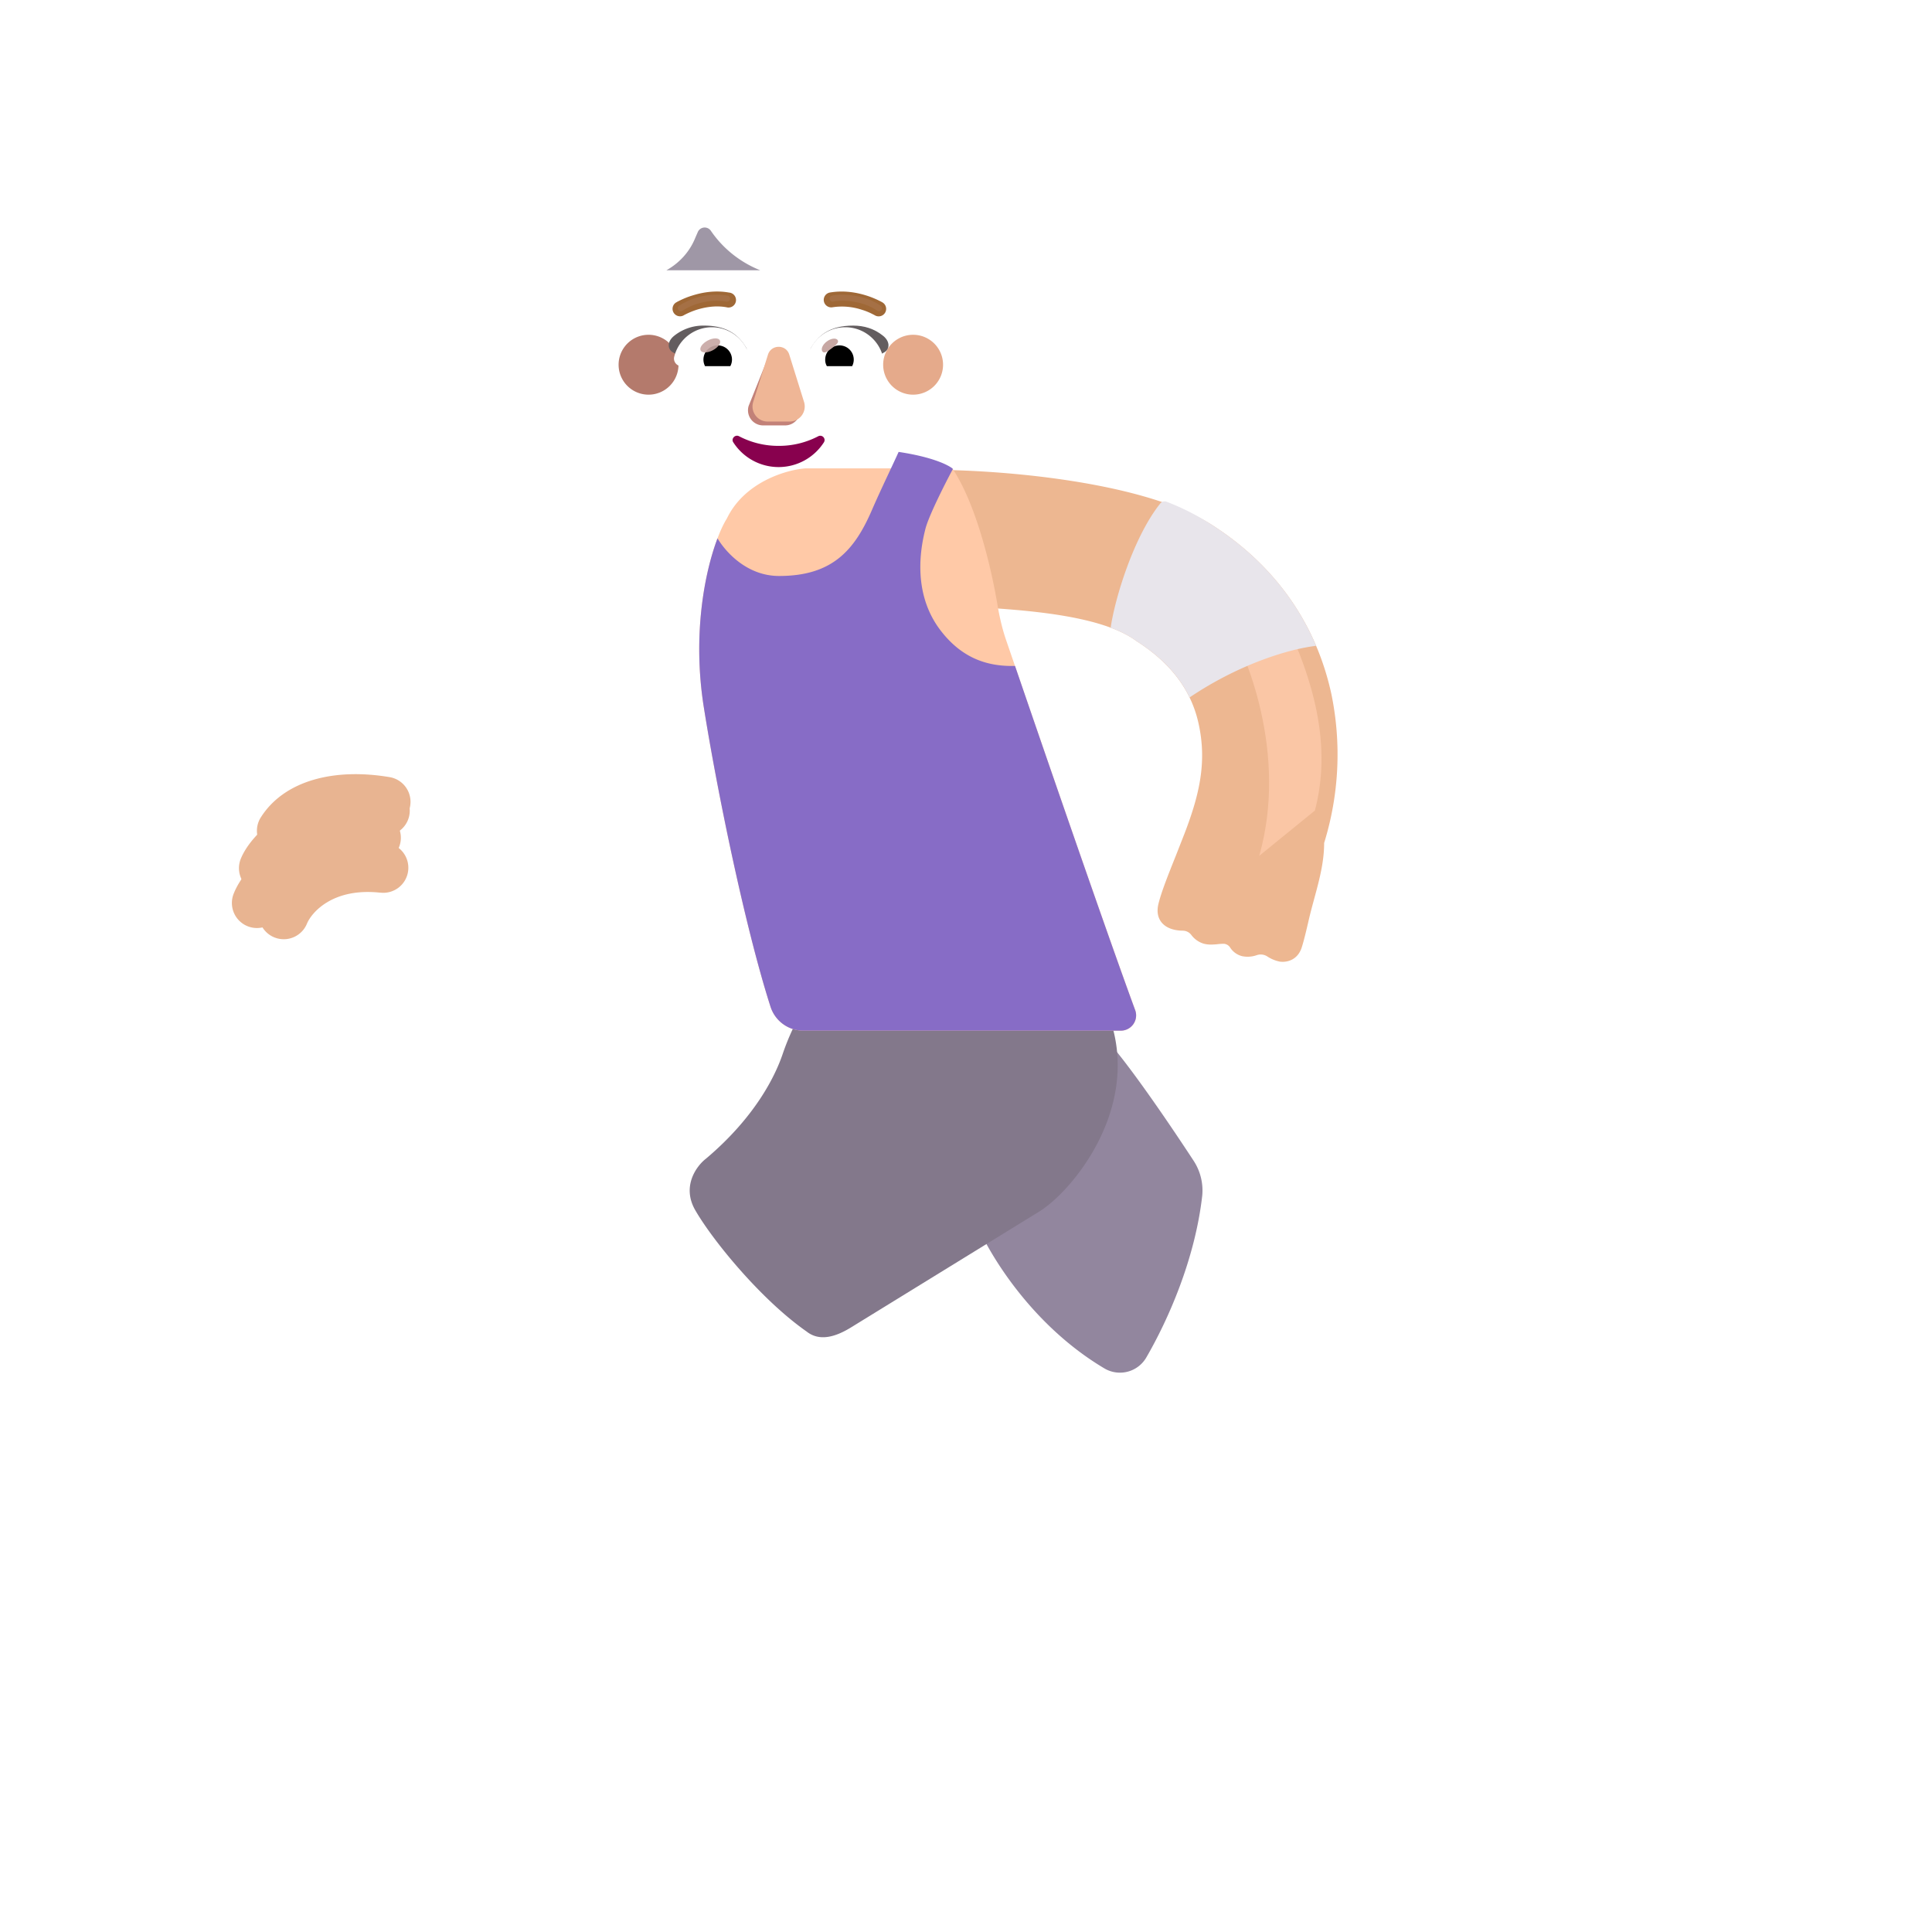 <svg xmlns="http://www.w3.org/2000/svg" width="3em" height="3em" viewBox="0 0 32 32"><g fill="none"><g filter="url(#)"><path fill="url(#)" fill-rule="evenodd" d="M16.212 6.692a1.51 1.51 0 0 0 .026-1.261h.002a1.5 1.5 0 0 0-.13-.237v-.002a1.5 1.5 0 0 1-.243-.817V4.37c0-.84-.682-1.522-1.523-1.522a.25.25 0 0 1-.21-.108a1.526 1.526 0 0 0-2.476 0a.26.26 0 0 1-.21.108h-.039A1.523 1.523 0 0 0 9.926 4.37v.005c0 .29-.084.574-.243.817l-.001.002a1.52 1.52 0 0 0-.102 1.498a.24.24 0 0 1 0 .21a1.483 1.483 0 0 0 1.336 2.134h3.96a1.483 1.483 0 0 0 1.336-2.134a.24.24 0 0 1 0-.21m-5.658-1.234h-.005l.553 1.087c.057 1.294.561 0 1.794 0s1.77 1.44 1.827.147l.525-1.476c-.025-.574-.441-.615-.524-.615h-1.486a1.78 1.78 0 0 1-1.472-.772a.122.122 0 0 0-.213.024l-.038.089a1.06 1.06 0 0 1-.55.57l-.023.01l-.024.009c-.108.056-.364.226-.373.664l.004.14z" clip-rule="evenodd"/><path fill="url(#)" fill-rule="evenodd" d="M16.212 6.692a1.51 1.51 0 0 0 .026-1.261h.002a1.5 1.5 0 0 0-.13-.237v-.002a1.5 1.5 0 0 1-.243-.817V4.37c0-.84-.682-1.522-1.523-1.522a.25.25 0 0 1-.21-.108a1.526 1.526 0 0 0-2.476 0a.26.26 0 0 1-.21.108h-.039A1.523 1.523 0 0 0 9.926 4.37v.005c0 .29-.084.574-.243.817l-.001.002a1.52 1.52 0 0 0-.102 1.498a.24.24 0 0 1 0 .21a1.483 1.483 0 0 0 1.336 2.134h3.96a1.483 1.483 0 0 0 1.336-2.134a.24.24 0 0 1 0-.21m-5.658-1.234h-.005l.553 1.087c.057 1.294.561 0 1.794 0s1.77 1.44 1.827.147l.525-1.476c-.025-.574-.441-.615-.524-.615h-1.486a1.78 1.78 0 0 1-1.472-.772a.122.122 0 0 0-.213.024l-.038.089a1.06 1.06 0 0 1-.55.57l-.023.01l-.024.009c-.108.056-.364.226-.373.664l.004.14z" clip-rule="evenodd"/><path fill="url(#)" fill-rule="evenodd" d="M16.212 6.692a1.51 1.51 0 0 0 .026-1.261h.002a1.5 1.5 0 0 0-.13-.237v-.002a1.5 1.5 0 0 1-.243-.817V4.37c0-.84-.682-1.522-1.523-1.522a.25.25 0 0 1-.21-.108a1.526 1.526 0 0 0-2.476 0a.26.26 0 0 1-.21.108h-.039A1.523 1.523 0 0 0 9.926 4.37v.005c0 .29-.084.574-.243.817l-.001.002a1.52 1.52 0 0 0-.102 1.498a.24.24 0 0 1 0 .21a1.483 1.483 0 0 0 1.336 2.134h3.96a1.483 1.483 0 0 0 1.336-2.134a.24.24 0 0 1 0-.21m-5.658-1.234h-.005l.553 1.087c.057 1.294.561 0 1.794 0s1.77 1.44 1.827.147l.525-1.476c-.025-.574-.441-.615-.524-.615h-1.486a1.78 1.78 0 0 1-1.472-.772a.122.122 0 0 0-.213.024l-.038.089a1.06 1.06 0 0 1-.55.57l-.023.01l-.024.009c-.108.056-.364.226-.373.664l.004.14z" clip-rule="evenodd"/><path fill="url(#)" fill-rule="evenodd" d="M16.212 6.692a1.51 1.51 0 0 0 .026-1.261h.002a1.5 1.5 0 0 0-.13-.237v-.002a1.5 1.5 0 0 1-.243-.817V4.37c0-.84-.682-1.522-1.523-1.522a.25.25 0 0 1-.21-.108a1.526 1.526 0 0 0-2.476 0a.26.26 0 0 1-.21.108h-.039A1.523 1.523 0 0 0 9.926 4.37v.005c0 .29-.084.574-.243.817l-.001.002a1.52 1.52 0 0 0-.102 1.498a.24.24 0 0 1 0 .21a1.483 1.483 0 0 0 1.336 2.134h3.96a1.483 1.483 0 0 0 1.336-2.134a.24.24 0 0 1 0-.21m-5.658-1.234h-.005l.553 1.087c.057 1.294.561 0 1.794 0s1.77 1.44 1.827.147l.525-1.476c-.025-.574-.441-.615-.524-.615h-1.486a1.78 1.78 0 0 1-1.472-.772a.122.122 0 0 0-.213.024l-.038.089a1.06 1.06 0 0 1-.55.57l-.023.01l-.024.009c-.108.056-.364.226-.373.664l.004.14z" clip-rule="evenodd"/><path fill="url(#)" fill-rule="evenodd" d="M16.212 6.692a1.51 1.51 0 0 0 .026-1.261h.002a1.5 1.5 0 0 0-.13-.237v-.002a1.5 1.5 0 0 1-.243-.817V4.37c0-.84-.682-1.522-1.523-1.522a.25.25 0 0 1-.21-.108a1.526 1.526 0 0 0-2.476 0a.26.26 0 0 1-.21.108h-.039A1.523 1.523 0 0 0 9.926 4.37v.005c0 .29-.084.574-.243.817l-.001.002a1.52 1.52 0 0 0-.102 1.498a.24.24 0 0 1 0 .21a1.483 1.483 0 0 0 1.336 2.134h3.96a1.483 1.483 0 0 0 1.336-2.134a.24.24 0 0 1 0-.21m-5.658-1.234h-.005l.553 1.087c.057 1.294.561 0 1.794 0s1.77 1.44 1.827.147l.525-1.476c-.025-.574-.441-.615-.524-.615h-1.486a1.78 1.78 0 0 1-1.472-.772a.122.122 0 0 0-.213.024l-.038.089a1.06 1.06 0 0 1-.55.57l-.023.01l-.024.009c-.108.056-.364.226-.373.664l.004.14z" clip-rule="evenodd"/><path fill="url(#)" fill-rule="evenodd" d="M16.212 6.692a1.51 1.51 0 0 0 .026-1.261h.002a1.5 1.5 0 0 0-.13-.237v-.002a1.5 1.5 0 0 1-.243-.817V4.37c0-.84-.682-1.522-1.523-1.522a.25.25 0 0 1-.21-.108a1.526 1.526 0 0 0-2.476 0a.26.26 0 0 1-.21.108h-.039A1.523 1.523 0 0 0 9.926 4.37v.005c0 .29-.084.574-.243.817l-.001.002a1.52 1.52 0 0 0-.102 1.498a.24.24 0 0 1 0 .21a1.483 1.483 0 0 0 1.336 2.134h3.96a1.483 1.483 0 0 0 1.336-2.134a.24.24 0 0 1 0-.21m-5.658-1.234h-.005l.553 1.087c.057 1.294.561 0 1.794 0s1.77 1.44 1.827.147l.525-1.476c-.025-.574-.441-.615-.524-.615h-1.486a1.78 1.78 0 0 1-1.472-.772a.122.122 0 0 0-.213.024l-.038.089a1.06 1.06 0 0 1-.55.57l-.023.01l-.024.009c-.108.056-.364.226-.373.664l.004.14z" clip-rule="evenodd"/><path fill="url(#)" fill-rule="evenodd" d="M16.212 6.692a1.51 1.51 0 0 0 .026-1.261h.002a1.5 1.5 0 0 0-.13-.237v-.002a1.5 1.5 0 0 1-.243-.817V4.37c0-.84-.682-1.522-1.523-1.522a.25.25 0 0 1-.21-.108a1.526 1.526 0 0 0-2.476 0a.26.26 0 0 1-.21.108h-.039A1.523 1.523 0 0 0 9.926 4.37v.005c0 .29-.084.574-.243.817l-.001.002a1.52 1.52 0 0 0-.102 1.498a.24.24 0 0 1 0 .21a1.483 1.483 0 0 0 1.336 2.134h3.96a1.483 1.483 0 0 0 1.336-2.134a.24.24 0 0 1 0-.21m-5.658-1.234h-.005l.553 1.087c.057 1.294.561 0 1.794 0s1.77 1.44 1.827.147l.525-1.476c-.025-.574-.441-.615-.524-.615h-1.486a1.78 1.78 0 0 1-1.472-.772a.122.122 0 0 0-.213.024l-.038.089a1.06 1.06 0 0 1-.55.57l-.023.01l-.024.009c-.108.056-.364.226-.373.664l.004.14z" clip-rule="evenodd"/><path fill="url(#)" fill-rule="evenodd" d="M16.212 6.692a1.51 1.51 0 0 0 .026-1.261h.002a1.5 1.5 0 0 0-.13-.237v-.002a1.5 1.5 0 0 1-.243-.817V4.37c0-.84-.682-1.522-1.523-1.522a.25.25 0 0 1-.21-.108a1.526 1.526 0 0 0-2.476 0a.26.26 0 0 1-.21.108h-.039A1.523 1.523 0 0 0 9.926 4.37v.005c0 .29-.084.574-.243.817l-.001.002a1.52 1.52 0 0 0-.102 1.498a.24.24 0 0 1 0 .21a1.483 1.483 0 0 0 1.336 2.134h3.96a1.483 1.483 0 0 0 1.336-2.134a.24.24 0 0 1 0-.21m-5.658-1.234h-.005l.553 1.087c.057 1.294.561 0 1.794 0s1.77 1.44 1.827.147l.525-1.476c-.025-.574-.441-.615-.524-.615h-1.486a1.78 1.78 0 0 1-1.472-.772a.122.122 0 0 0-.213.024l-.038.089a1.06 1.06 0 0 1-.55.57l-.023.01l-.024.009c-.108.056-.364.226-.373.664l.004.14z" clip-rule="evenodd"/><path fill="url(#)" fill-rule="evenodd" d="M16.212 6.692a1.51 1.51 0 0 0 .026-1.261h.002a1.5 1.5 0 0 0-.13-.237v-.002a1.5 1.5 0 0 1-.243-.817V4.37c0-.84-.682-1.522-1.523-1.522a.25.25 0 0 1-.21-.108a1.526 1.526 0 0 0-2.476 0a.26.26 0 0 1-.21.108h-.039A1.523 1.523 0 0 0 9.926 4.37v.005c0 .29-.084.574-.243.817l-.001.002a1.52 1.52 0 0 0-.102 1.498a.24.24 0 0 1 0 .21a1.483 1.483 0 0 0 1.336 2.134h3.96a1.483 1.483 0 0 0 1.336-2.134a.24.24 0 0 1 0-.21m-5.658-1.234h-.005l.553 1.087c.057 1.294.561 0 1.794 0s1.77 1.44 1.827.147l.525-1.476c-.025-.574-.441-.615-.524-.615h-1.486a1.78 1.78 0 0 1-1.472-.772a.122.122 0 0 0-.213.024l-.038.089a1.06 1.06 0 0 1-.55.57l-.023.01l-.024.009c-.108.056-.364.226-.373.664l.004.14z" clip-rule="evenodd"/><path fill="url(#)" fill-rule="evenodd" d="M16.212 6.692a1.51 1.51 0 0 0 .026-1.261h.002a1.5 1.5 0 0 0-.13-.237v-.002a1.5 1.5 0 0 1-.243-.817V4.37c0-.84-.682-1.522-1.523-1.522a.25.25 0 0 1-.21-.108a1.526 1.526 0 0 0-2.476 0a.26.26 0 0 1-.21.108h-.039A1.523 1.523 0 0 0 9.926 4.37v.005c0 .29-.084.574-.243.817l-.001.002a1.52 1.52 0 0 0-.102 1.498a.24.24 0 0 1 0 .21a1.483 1.483 0 0 0 1.336 2.134h3.96a1.483 1.483 0 0 0 1.336-2.134a.24.24 0 0 1 0-.21m-5.658-1.234h-.005l.553 1.087c.057 1.294.561 0 1.794 0s1.77 1.44 1.827.147l.525-1.476c-.025-.574-.441-.615-.524-.615h-1.486a1.78 1.78 0 0 1-1.472-.772a.122.122 0 0 0-.213.024l-.038.089a1.06 1.06 0 0 1-.55.57l-.023.01l-.024.009c-.108.056-.364.226-.373.664l.004.14z" clip-rule="evenodd"/></g><rect width=".659" height="1.111" x="19.37" y="13.476" fill="url(#)" rx=".33" transform="rotate(26.961 19.37 13.476)"/><g filter="url(#)"><path fill="#EDB791" d="M15.216 10.033q.558-.015 1.474.058c.827.065 1.691.195 2.138.53c.582.372.909.829 1.026 1.372c.133.614.023 1.14-.23 1.801l-.15.383c-.125.312-.24.6-.288.8c-.06.258.098.434.404.438c.055 0 .106.025.14.068a.4.4 0 0 0 .206.147c.082.021.14.016.22.01q.044-.006.1-.008c.047-.002.09.02.117.059a.33.33 0 0 0 .2.146a.45.45 0 0 0 .244-.017a.2.2 0 0 1 .172.021a.6.6 0 0 0 .205.086c.14.02.305-.04.367-.235c.035-.108.08-.297.121-.476c.098-.416.25-.821.25-1.254a4.95 4.95 0 0 0 .121-2.461c-.248-1.15-.915-2.129-1.988-2.812c-1.177-.75-3.758-.943-5.022-.903l-.173.004v2.25q.148 0 .346-.007"/></g><circle cx="5.18" cy="19.353" r="2.721" fill="url(#)"/><circle cx="5.18" cy="19.353" r="2.721" fill="url(#)"/><circle cx="5.18" cy="19.353" r="2.721" fill="url(#)"/><circle cx="5.18" cy="19.353" r="2.721" fill="url(#)"/><g filter="url(#)"><path fill="url(#)" d="M5.527 16.653c.013.613.238 1.167.598 1.588l.897-.892q.093.085.176.178l-.9.895a2.23 2.23 0 0 0 1.586.622q.014.123.017.25h-.065A2.48 2.48 0 0 1 6.12 18.6l-.777.772l1.754 1.914q-.088.087-.185.167l-1.746-1.905l-.77.765c.422.461.689 1.08.714 1.761a3 3 0 0 1-.25-.018a2.5 2.5 0 0 0-.64-1.567l-.877.872a3 3 0 0 1-.177-.177l.876-.87a2.23 2.23 0 0 0-1.556-.576a3 3 0 0 1-.024-.25l.091-.001c.638 0 1.22.245 1.666.65l.778-.773l-1.758-1.918q.088-.089.184-.17l1.751 1.912l.774-.77a2.77 2.77 0 0 1-.671-1.784q.127.005.25.02"/></g><path fill="url(#)" d="m11 20.61l.673-.75l2.336 1.86c-.07.046-.328.207-.797.476c-.644.412-1.029 1.088-1.14 1.375l-1.493 3.703l-1.977-.969c.326-.86 1.06-2.837 1.391-3.875s.81-1.645 1.008-1.82"/><path fill="url(#)" d="m11 20.61l.673-.75l2.336 1.86c-.07.046-.328.207-.797.476c-.644.412-1.029 1.088-1.14 1.375l-1.493 3.703l-1.977-.969c.326-.86 1.06-2.837 1.391-3.875s.81-1.645 1.008-1.82"/><path fill="url(#)" d="m11.432 25.156l-.853 2.118l-1.977-.969c.176-.463.47-1.25.755-2.041z"/><path fill="url(#)" d="m11.432 25.156l-.853 2.118l-1.977-.969c.176-.463.47-1.25.755-2.041z"/><g filter="url(#)"><path fill="url(#)" d="m9.12 25.796l.482.61a.27.27 0 0 0 .399.06c.12-.109.433-.272.71-.06c.279.213.195.579.118.735l-1.032 2.506a.4.4 0 0 1-.564.197l-4.34-2.418A.3.3 0 0 1 4.789 27l.326-.505a.53.53 0 0 1 .643-.194c1.414.556 2.194.187 2.545-.07a1.4 1.4 0 0 0 .345-.388c.104-.165.353-.202.473-.048"/><path fill="url(#)" d="m9.12 25.796l.482.61a.27.27 0 0 0 .399.06c.12-.109.433-.272.71-.06c.279.213.195.579.118.735l-1.032 2.506a.4.4 0 0 1-.564.197l-4.34-2.418A.3.3 0 0 1 4.789 27l.326-.505a.53.53 0 0 1 .643-.194c1.414.556 2.194.187 2.545-.07a1.4 1.4 0 0 0 .345-.388c.104-.165.353-.202.473-.048"/><path fill="url(#)" d="m9.12 25.796l.482.61a.27.27 0 0 0 .399.06c.12-.109.433-.272.71-.06c.279.213.195.579.118.735l-1.032 2.506a.4.4 0 0 1-.564.197l-4.34-2.418A.3.3 0 0 1 4.789 27l.326-.505a.53.53 0 0 1 .643-.194c1.414.556 2.194.187 2.545-.07a1.4 1.4 0 0 0 .345-.388c.104-.165.353-.202.473-.048"/></g><g filter="url(#)"><path fill="url(#)" d="M9.794 29.424a.1.1 0 0 1 .043.126l-.04.097a.4.4 0 0 1-.564.197l-4.34-2.418a.3.3 0 0 1-.106-.425l.106-.163a.15.15 0 0 1 .2-.05z"/><path fill="url(#)" d="M9.794 29.424a.1.1 0 0 1 .043.126l-.04.097a.4.4 0 0 1-.564.197l-4.34-2.418a.3.3 0 0 1-.106-.425l.106-.163a.15.15 0 0 1 .2-.05z"/></g><path fill="url(#)" d="M19.267 22.462c-.213.09-.352.069-.372.046l.754-2.93a.72.72 0 0 0 .555-.038l3.11-1.75l.726 2.144c-1.518.805-4.561 2.437-4.773 2.528"/><path fill="url(#)" d="M19.267 22.462c-.213.09-.352.069-.372.046l.754-2.93a.72.72 0 0 0 .555-.038l3.11-1.75l.726 2.144c-1.518.805-4.561 2.437-4.773 2.528"/><path fill="url(#)" d="m22.282 20.87l.03-.016c.636-.34 1.256-.67 1.728-.92l-.727-2.144l-2.087 1.174z"/><path fill="url(#)" d="m22.282 20.87l.03-.016c.636-.34 1.256-.67 1.728-.92l-.727-2.144l-2.087 1.174z"/><path fill="url(#)" d="m22.282 20.87l.03-.016c.636-.34 1.256-.67 1.728-.92l-.727-2.144l-2.087 1.174z"/><path fill="url(#)" d="m22.282 20.87l.03-.016c.636-.34 1.256-.67 1.728-.92l-.727-2.144l-2.087 1.174z"/><path fill="#92869E" d="M18.292 22.665c-1.2-.712-1.919-1.898-2.143-2.453l2.156-3.016c.378.41 1.05 1.396 1.46 2.022a.9.9 0 0 1 .148.584c-.12 1.06-.567 2.06-.923 2.676a.505.505 0 0 1-.698.187"/><path fill="url(#)" d="M18.292 22.665c-1.2-.712-1.919-1.898-2.143-2.453l2.156-3.016c.378.41 1.05 1.396 1.46 2.022a.9.9 0 0 1 .148.584c-.12 1.06-.567 2.06-.923 2.676a.505.505 0 0 1-.698.187"/><path fill="url(#)" d="M18.292 22.665c-1.2-.712-1.919-1.898-2.143-2.453l2.156-3.016c.378.41 1.05 1.396 1.46 2.022a.9.9 0 0 1 .148.584c-.12 1.06-.567 2.06-.923 2.676a.505.505 0 0 1-.698.187"/><path fill="url(#)" d="M18.292 22.665c-1.2-.712-1.919-1.898-2.143-2.453l2.156-3.016c.378.41 1.05 1.396 1.46 2.022a.9.9 0 0 1 .148.584c-.12 1.06-.567 2.06-.923 2.676a.505.505 0 0 1-.698.187"/><g filter="url(#)"><path fill="#83788B" d="M12.962 17.462a4 4 0 0 1 .265-.61h5.149c.539 1.52-.652 2.926-1.2 3.238l-3.085 1.899c-.242.148-.512.238-.73.066c-.759-.531-1.555-1.508-1.844-2.008c-.232-.4.023-.74.18-.859c.827-.7 1.148-1.383 1.265-1.726"/><path fill="url(#)" d="M12.962 17.462a4 4 0 0 1 .265-.61h5.149c.539 1.52-.652 2.926-1.2 3.238l-3.085 1.899c-.242.148-.512.238-.73.066c-.759-.531-1.555-1.508-1.844-2.008c-.232-.4.023-.74.18-.859c.827-.7 1.148-1.383 1.265-1.726"/><path fill="url(#)" d="M12.962 17.462a4 4 0 0 1 .265-.61h5.149c.539 1.52-.652 2.926-1.2 3.238l-3.085 1.899c-.242.148-.512.238-.73.066c-.759-.531-1.555-1.508-1.844-2.008c-.232-.4.023-.74.18-.859c.827-.7 1.148-1.383 1.265-1.726"/><path fill="url(#)" d="M12.962 17.462a4 4 0 0 1 .265-.61h5.149c.539 1.52-.652 2.926-1.2 3.238l-3.085 1.899c-.242.148-.512.238-.73.066c-.759-.531-1.555-1.508-1.844-2.008c-.232-.4.023-.74.18-.859c.827-.7 1.148-1.383 1.265-1.726"/></g><g filter="url(#)"><path fill="url(#)" d="M23.563 19.826v-.779a.27.27 0 0 0-.277-.292c-.162.01-.507-.056-.594-.395s.206-.574.363-.649l2.362-1.328a.4.4 0 0 1 .566.195l1.907 4.587a.3.3 0 0 1-.18.399l-.568.194a.53.53 0 0 1-.625-.246c-.766-1.312-1.607-1.506-2.042-1.52a1.4 1.4 0 0 0-.51.089c-.185.065-.402-.06-.402-.255"/><path fill="url(#)" d="M23.563 19.826v-.779a.27.27 0 0 0-.277-.292c-.162.01-.507-.056-.594-.395s.206-.574.363-.649l2.362-1.328a.4.4 0 0 1 .566.195l1.907 4.587a.3.3 0 0 1-.18.399l-.568.194a.53.53 0 0 1-.625-.246c-.766-1.312-1.607-1.506-2.042-1.52a1.4 1.4 0 0 0-.51.089c-.185.065-.402-.06-.402-.255"/></g><g filter="url(#)"><path fill="url(#)" d="M25.282 16.56a.1.1 0 0 1 .044-.125l.091-.052a.4.4 0 0 1 .566.195l1.907 4.587a.3.3 0 0 1-.18.399l-.184.063a.15.15 0 0 1-.187-.085z"/><path fill="url(#)" d="M25.282 16.56a.1.1 0 0 1 .044-.125l.091-.052a.4.4 0 0 1 .566.195l1.907 4.587a.3.3 0 0 1-.18.399l-.184.063a.15.15 0 0 1-.187-.085z"/></g><g filter="url(#)"><path fill="url(#)" fill-rule="evenodd" d="m11.974 9.002l.053-.091l1.728 1.008l-.074.126c-.712 1.225-1.57 2.698-3.676 3.891c-.768.435-1.654.657-2.381.773c-.257.042-.503.07-.729.092c-.55.05-.994-.403-.988-.956l.01-1.024c.251.003.784.01 1.39-.086c.617-.1 1.238-.27 1.712-.539c1.633-.925 2.26-2 2.955-3.194" clip-rule="evenodd"/></g><path fill="#FFC9A7" d="M11.657 11.712c-.238-1.5.143-2.745.383-3.125c.293-.607.987-.805 1.296-.829h2.438c.386.578.634 1.596.744 2.24c.034.204.078.404.145.6c.365 1.064 1.627 4.74 2.14 6.133a.253.253 0 0 1-.239.34h-5.25a.57.57 0 0 1-.55-.391c-.423-1.315-.893-3.615-1.107-4.969"/><path fill="url(#)" d="M11.657 11.712c-.238-1.5.143-2.745.383-3.125c.293-.607.987-.805 1.296-.829h2.438c.386.578.634 1.596.744 2.24c.034.204.078.404.145.6c.365 1.064 1.627 4.74 2.14 6.133a.253.253 0 0 1-.239.34h-5.25a.57.57 0 0 1-.55-.391c-.423-1.315-.893-3.615-1.107-4.969"/><path fill="url(#)" d="M11.657 11.712c-.238-1.5.143-2.745.383-3.125c.293-.607.987-.805 1.296-.829h2.438c.386.578.634 1.596.744 2.24c.034.204.078.404.145.6c.365 1.064 1.627 4.74 2.14 6.133a.253.253 0 0 1-.239.34h-5.25a.57.57 0 0 1-.55-.391c-.423-1.315-.893-3.615-1.107-4.969"/><path fill="#E8B491" fill-rule="evenodd" d="M6.322 13.691c-.775-.132-1.17.09-1.3.29a.415.415 0 1 1-.696-.452c.391-.605 1.214-.813 2.135-.656a.415.415 0 0 1-.14.818" clip-rule="evenodd"/><path fill="url(#)" fill-rule="evenodd" d="M6.322 13.691c-.775-.132-1.17.09-1.3.29a.415.415 0 1 1-.696-.452c.391-.605 1.214-.813 2.135-.656a.415.415 0 0 1-.14.818" clip-rule="evenodd"/><path fill="#E8B491" fill-rule="evenodd" d="M5.23 14.111c-.306.178-.45.37-.473.426a.415.415 0 0 1-.768-.315c.12-.291.436-.603.824-.828c.407-.237.95-.414 1.58-.382a.415.415 0 1 1-.042.829a2.03 2.03 0 0 0-1.12.27" clip-rule="evenodd"/><path fill="url(#)" fill-rule="evenodd" d="M5.23 14.111c-.306.178-.45.37-.473.426a.415.415 0 0 1-.768-.315c.12-.291.436-.603.824-.828c.407-.237.95-.414 1.58-.382a.415.415 0 1 1-.042.829a2.03 2.03 0 0 0-1.12.27" clip-rule="evenodd"/><path fill="#E8B491" fill-rule="evenodd" d="M5.125 14.603c-.293.2-.45.423-.481.5a.415.415 0 1 1-.768-.314c.11-.27.397-.61.78-.871c.398-.271.941-.49 1.589-.457a.415.415 0 0 1-.042.83a1.74 1.74 0 0 0-1.078.312" clip-rule="evenodd"/><path fill="url(#)" fill-rule="evenodd" d="M5.125 14.603c-.293.2-.45.423-.481.5a.415.415 0 1 1-.768-.314c.11-.27.397-.61.78-.871c.398-.271.941-.49 1.589-.457a.415.415 0 0 1-.042.83a1.74 1.74 0 0 0-1.078.312" clip-rule="evenodd"/><path fill="#E8B491" fill-rule="evenodd" d="M6.293 14.785c-.79-.084-1.136.336-1.209.514a.415.415 0 0 1-.768-.315c.211-.515.904-1.148 2.065-1.025a.415.415 0 1 1-.088.825" clip-rule="evenodd"/><path fill="url(#)" fill-rule="evenodd" d="M6.293 14.785c-.79-.084-1.136.336-1.209.514a.415.415 0 0 1-.768-.315c.211-.515.904-1.148 2.065-1.025a.415.415 0 1 1-.088.825" clip-rule="evenodd"/><path fill="url(#)" fill-rule="evenodd" d="M7.132 13.94a.415.415 0 0 1 .118.574a8 8 0 0 1-.913 1.131a.415.415 0 1 1-.602-.57l.005-.006c.16-.169.494-.522.817-1.012a.415.415 0 0 1 .575-.118" clip-rule="evenodd"/><g filter="url(#)"><path fill="#876CC6" d="M11.884 8.917c.147.243.5.623 1.02.623c.886 0 1.253-.43 1.542-1.102c.124-.288.365-.789.438-.953c.695.105.89.273.89.273l.008.012c-.149.277-.4.781-.453.985c-.07.273-.238 1.05.25 1.687c.373.487.812.598 1.233.588c.48 1.403 1.533 4.46 1.99 5.701a.253.253 0 0 1-.238.34h-5.25a.57.57 0 0 1-.55-.391c-.423-1.315-.893-3.615-1.107-4.969c-.19-1.197.014-2.232.227-2.794"/><path fill="url(#)" d="M11.884 8.917c.147.243.5.623 1.02.623c.886 0 1.253-.43 1.542-1.102c.124-.288.365-.789.438-.953c.695.105.89.273.89.273l.008.012c-.149.277-.4.781-.453.985c-.07.273-.238 1.05.25 1.687c.373.487.812.598 1.233.588c.48 1.403 1.533 4.46 1.99 5.701a.253.253 0 0 1-.238.34h-5.25a.57.57 0 0 1-.55-.391c-.423-1.315-.893-3.615-1.107-4.969c-.19-1.197.014-2.232.227-2.794"/></g><path fill="url(#)" d="M11.884 8.917c.147.243.5.623 1.02.623c.886 0 1.253-.43 1.542-1.102c.124-.288.365-.789.438-.953c.695.105.89.273.89.273l.008.012c-.149.277-.4.781-.453.985c-.07.273-.238 1.05.25 1.687c.373.487.812.598 1.233.588c.48 1.403 1.533 4.46 1.99 5.701a.253.253 0 0 1-.238.34h-5.25a.57.57 0 0 1-.55-.391c-.423-1.315-.893-3.615-1.107-4.969c-.19-1.197.014-2.232.227-2.794"/><path fill="url(#)" fill-rule="evenodd" d="m11.974 9.002l.053-.091l1.728 1.008l-.074.126c-.712 1.225-1.57 2.698-3.676 3.891c-.768.435-1.654.657-2.381.773c-.257.042-.503.07-.729.092c-.55.05-.994-.403-.988-.956l.01-1.024c.251.003.784.01 1.39-.086c.617-.1 1.238-.27 1.712-.539c1.633-.925 2.26-2 2.955-3.194" clip-rule="evenodd"/><g filter="url(#)"><path fill="#FAC6A5" d="M20.857 14.175c.475-1.675-.198-3.354-.594-3.984l.782-.383c.906 1.672.953 2.773.734 3.617z"/></g><g filter="url(#)"><path fill="#E8E5EB" d="M19.324 8.31a.095.095 0 0 0-.107.03c-.44.551-.75 1.567-.821 2.057c.167.062.314.136.432.225c.418.266.704.576.875.93c.812-.548 1.637-.801 2.096-.855c-.34-.803-.92-1.49-1.734-2.009a4 4 0 0 0-.741-.377"/><path fill="url(#)" d="M19.324 8.31a.095.095 0 0 0-.107.03c-.44.551-.75 1.567-.821 2.057c.167.062.314.136.432.225c.418.266.704.576.875.93c.812-.548 1.637-.801 2.096-.855c-.34-.803-.92-1.49-1.734-2.009a4 4 0 0 0-.741-.377"/></g><g filter="url(#)"><path fill="url(#)" d="M10.734 6.784a.743.743 0 1 0 0-1.486a.743.743 0 0 0 0 1.486"/></g><g filter="url(#)"><path fill="url(#)" d="M15.124 6.784a.743.743 0 1 0 0-1.486a.743.743 0 0 0 0 1.486"/><path fill="url(#)" d="M15.124 6.784a.743.743 0 1 0 0-1.486a.743.743 0 0 0 0 1.486"/></g><g filter="url(#)"><path fill="#E5AA8B" d="M15.124 6.537a.496.496 0 1 0 0-.992a.496.496 0 0 0 0 .992"/><path fill="url(#)" d="M15.124 6.537a.496.496 0 1 0 0-.992a.496.496 0 0 0 0 .992"/></g><g filter="url(#)"><path fill="#B47A6C" d="M10.742 6.537a.496.496 0 1 0 0-.992a.496.496 0 0 0 0 .992"/><path fill="url(#)" d="M10.742 6.537a.496.496 0 1 0 0-.992a.496.496 0 0 0 0 .992"/></g><g filter="url(#)"><path fill="url(#)" d="m10.55 5.336l-.005-.141c.009-.438.265-.608.373-.664l.024-.01l.024-.01c.246-.112.445-.31.549-.569l.038-.09a.122.122 0 0 1 .213-.023c.33.485.885.772 1.471.772h1.486c.083 0 .5.04.525.615l-.055 1.418c-.057 1.294-1.067 2.162-2.3 2.162s-2.243-.868-2.3-2.162z"/><path fill="url(#)" d="m10.55 5.336l-.005-.141c.009-.438.265-.608.373-.664l.024-.01l.024-.01c.246-.112.445-.31.549-.569l.038-.09a.122.122 0 0 1 .213-.023c.33.485.885.772 1.471.772h1.486c.083 0 .5.04.525.615l-.055 1.418c-.057 1.294-1.067 2.162-2.3 2.162s-2.243-.868-2.3-2.162z"/><path fill="url(#)" d="m10.55 5.336l-.005-.141c.009-.438.265-.608.373-.664l.024-.01l.024-.01c.246-.112.445-.31.549-.569l.038-.09a.122.122 0 0 1 .213-.023c.33.485.885.772 1.471.772h1.486c.083 0 .5.04.525.615l-.055 1.418c-.057 1.294-1.067 2.162-2.3 2.162s-2.243-.868-2.3-2.162z"/><path fill="url(#)" d="m10.55 5.336l-.005-.141c.009-.438.265-.608.373-.664l.024-.01l.024-.01c.246-.112.445-.31.549-.569l.038-.09a.122.122 0 0 1 .213-.023c.33.485.885.772 1.471.772h1.486c.083 0 .5.04.525.615l-.055 1.418c-.057 1.294-1.067 2.162-2.3 2.162s-2.243-.868-2.3-2.162z"/><path fill="url(#)" d="m10.55 5.336l-.005-.141c.009-.438.265-.608.373-.664l.024-.01l.024-.01c.246-.112.445-.31.549-.569l.038-.09a.122.122 0 0 1 .213-.023c.33.485.885.772 1.471.772h1.486c.083 0 .5.04.525.615l-.055 1.418c-.057 1.294-1.067 2.162-2.3 2.162s-2.243-.868-2.3-2.162z"/><path fill="url(#)" d="m10.55 5.336l-.005-.141c.009-.438.265-.608.373-.664l.024-.01l.024-.01c.246-.112.445-.31.549-.569l.038-.09a.122.122 0 0 1 .213-.023c.33.485.885.772 1.471.772h1.486c.083 0 .5.04.525.615l-.055 1.418c-.057 1.294-1.067 2.162-2.3 2.162s-2.243-.868-2.3-2.162z"/><path fill="url(#)" d="m10.55 5.336l-.005-.141c.009-.438.265-.608.373-.664l.024-.01l.024-.01c.246-.112.445-.31.549-.569l.038-.09a.122.122 0 0 1 .213-.023c.33.485.885.772 1.471.772h1.486c.083 0 .5.04.525.615l-.055 1.418c-.057 1.294-1.067 2.162-2.3 2.162s-2.243-.868-2.3-2.162z"/></g><path fill="url(#)" d="M10.548 5.458h.006l-.005-.122l-.004-.141c.009-.438.265-.608.373-.664l.024-.01l.024-.01c.246-.112.445-.31.549-.569l.038-.09a.122.122 0 0 1 .213-.023c.33.485.885.772 1.471.772h1.486c.083 0 .5.04.525.615l-.055 1.418c-.057 1.294-1.067 2.162-2.3 2.162s-2.243-.868-2.3-2.162z"/><path fill="url(#)" d="M10.548 5.458h.006l-.005-.122l-.004-.141c.009-.438.265-.608.373-.664l.024-.01l.024-.01c.246-.112.445-.31.549-.569l.038-.09a.122.122 0 0 1 .213-.023c.33.485.885.772 1.471.772h1.486c.083 0 .5.04.525.615l-.055 1.418c-.057 1.294-1.067 2.162-2.3 2.162s-2.243-.868-2.3-2.162z"/><g filter="url(#)"><path fill="#C28178" d="m12.715 5.938l-.315.785a.25.25 0 0 0 .24.323h.363a.25.25 0 0 0 .24-.323l-.245-.785c-.053-.174-.228-.174-.283 0"/></g><g filter="url(#)"><path fill="#EFB696" d="m12.72 5.874l-.245.785a.25.25 0 0 0 .24.323h.363a.25.25 0 0 0 .24-.323l-.245-.785c-.053-.173-.298-.173-.353 0"/><path fill="url(#)" d="m12.72 5.874l-.245.785a.25.25 0 0 0 .24.323h.363a.25.25 0 0 0 .24-.323l-.245-.785c-.053-.173-.298-.173-.353 0"/><path fill="url(#)" d="m12.72 5.874l-.245.785a.25.25 0 0 0 .24.323h.363a.25.25 0 0 0 .24-.323l-.245-.785c-.053-.173-.298-.173-.353 0"/><path fill="url(#)" d="m12.72 5.874l-.245.785a.25.25 0 0 0 .24.323h.363a.25.25 0 0 0 .24-.323l-.245-.785c-.053-.173-.298-.173-.353 0"/></g><g filter="url(#)"><path stroke="url(#)" stroke-width=".2" d="M12.896 7.385a1.4 1.4 0 0 1-.656-.16c-.065-.033-.135.042-.094.102a.892.892 0 0 0 1.5 0c.04-.063-.029-.135-.094-.101a1.4 1.4 0 0 1-.656.159Z"/></g><path fill="#88014E" d="M12.896 7.385a1.4 1.4 0 0 1-.656-.16c-.065-.033-.135.042-.094.102a.892.892 0 0 0 1.5 0c.04-.063-.029-.135-.094-.101a1.4 1.4 0 0 1-.656.159"/><g filter="url(#)"><path fill="#635D5F" d="M13.423 5.778c.123-.215.309-.385.71-.385c.175 0 .345.048.495.17c.124.1.107.229.011.277l-.256.146c-.301-.097-.634-.11-.96-.208"/></g><g filter="url(#)"><path fill="#635D5F" d="M12.37 5.778c-.123-.215-.31-.385-.71-.385a.77.77 0 0 0-.495.17c-.124.1-.108.229-.012.277l.257.146c.3-.097.633-.11.96-.208"/></g><g filter="url(#)"><path fill="#9F6836" d="m11.328 5.22l-.002.002a.124.124 0 0 1-.127-.213h.002l.004-.003l.015-.009l.054-.027c.045-.021.11-.05.189-.074c.157-.05.376-.093.613-.05a.124.124 0 1 1-.043.243c-.184-.033-.36 0-.495.042a1.3 1.3 0 0 0-.2.084z"/></g><g filter="url(#)"><path fill="#9F6836" fill-rule="evenodd" d="m14.618 5.01l-.063.106za.124.124 0 0 1-.127.213l-.002-.001l-.01-.006l-.042-.021a1 1 0 0 0-.158-.063a1.05 1.05 0 0 0-.495-.042a.124.124 0 0 1-.043-.244c.237-.042.456 0 .613.05a1.5 1.5 0 0 1 .258.11l.004.003z" clip-rule="evenodd"/></g><path fill="#fff" d="M14 5.42c.301 0 .556.208.625.489a.126.126 0 0 1-.124.157h-1.03a.106.106 0 0 1-.104-.126a.645.645 0 0 1 .633-.52"/><path fill="url(#)" d="M13.904 5.545a.41.41 0 0 1 .396.52h-.795a.413.413 0 0 1 .398-.52"/><path fill="#000" d="M13.668 5.957c0-.131.105-.236.236-.236a.235.235 0 0 1 .21.344h-.418a.2.2 0 0 1-.028-.108"/><g filter="url(#)"><path fill="#C7A7A3" d="M13.874 5.632c.029.04-.032.087-.102.14c-.07.052-.121.088-.15.05c-.03-.04.003-.114.072-.166c.07-.052.15-.063.18-.024"/><path fill="url(#)" d="M13.874 5.632c.029.04-.032.087-.102.14c-.07.052-.121.088-.15.05c-.03-.04.003-.114.072-.166c.07-.052.15-.063.18-.024"/></g><g filter="url(#)"><path fill="url(#)" d="M14.27 5.903a.4.4 0 0 0-.106-.214l-.12.132l.054.105z"/></g><path fill="#fff" d="M11.793 5.42a.645.645 0 0 0-.626.489c-.02.08.042.157.124.157h1.03c.065 0 .118-.06.104-.126a.65.65 0 0 0-.632-.52"/><path fill="url(#)" d="M11.888 5.545a.41.41 0 0 0-.397.52h.795a.414.414 0 0 0-.398-.52"/><path fill="#000" d="M12.124 5.957a.235.235 0 0 0-.236-.236a.235.235 0 0 0-.21.344h.418a.23.23 0 0 0 .028-.108"/><g filter="url(#)"><path fill="url(#)" d="M12.264 5.909c0-.133-.108-.222-.137-.249l-.133.129l.082.166z"/></g><g filter="url(#)"><ellipse cx="11.764" cy="5.721" fill="#C7A7A3" fill-opacity=".9" rx=".18" ry=".091" transform="rotate(-27.914 11.764 5.721)"/><ellipse cx="11.764" cy="5.721" fill="url(#)" rx=".18" ry=".091" transform="rotate(-27.914 11.764 5.721)"/></g><g filter="url(#)"><path stroke="#A57045" stroke-linecap="round" stroke-width=".1" d="M13.791 4.946c.15-.036.519-.018.766.159"/></g><g filter="url(#)"><path stroke="#A57045" stroke-linecap="round" stroke-width=".1" d="M12.042 4.946a1.1 1.1 0 0 0-.766.159"/></g><g filter="url(#)"><path fill="url(#)" d="M10.637 3.266c.287-.256.7-.258.932-.217l.186.596a.36.36 0 0 0-.313.108c-.209.774-.998.657-1.153 1.238c-.07-.689-.147-1.284.348-1.725"/><path fill="url(#)" d="M10.637 3.266c.287-.256.7-.258.932-.217l.186.596a.36.36 0 0 0-.313.108c-.209.774-.998.657-1.153 1.238c-.07-.689-.147-1.284.348-1.725"/></g><g filter="url(#)"><path fill="url(#)" d="M12.618 2.446c-.523-.116-1.083.44-1.137.634c.711 1.67 1.804 1.512 3.016 1.377c.726-.08.805.25.867.41c-.201-1.872-1.555-2.158-2.746-2.421"/><path fill="url(#)" d="M12.618 2.446c-.523-.116-1.083.44-1.137.634c.711 1.67 1.804 1.512 3.016 1.377c.726-.08.805.25.867.41c-.201-1.872-1.555-2.158-2.746-2.421"/><path fill="url(#)" d="M12.618 2.446c-.523-.116-1.083.44-1.137.634c.711 1.67 1.804 1.512 3.016 1.377c.726-.08.805.25.867.41c-.201-1.872-1.555-2.158-2.746-2.421"/></g><g filter="url(#)"><path fill="#9F97A6" d="M12.593 4.477h-1.556c.214-.12.386-.305.48-.54l.04-.092a.124.124 0 0 1 .216-.024c.204.3.492.525.82.656"/></g><defs><radialGradient id="" cx="0" cy="0" r="1" gradientTransform="matrix(.804 -1.671 3.81 1.834 15.062 8.727)" gradientUnits="userSpaceOnUse"><stop stop-color="#F9BFA4"/><stop offset="1" stop-color="#FFC3A8" stop-opacity="0"/></radialGradient><radialGradient id="" cx="0" cy="0" r="1" gradientTransform="matrix(-.872 2.52 -2.359 -.816 12.587 6.855)" gradientUnits="userSpaceOnUse"><stop offset=".62" stop-color="#C7897D"/><stop offset="1" stop-color="#C7897D" stop-opacity="0"/></radialGradient><radialGradient id="" cx="0" cy="0" r="1" gradientTransform="rotate(142.167 4.475 5.623)scale(1.841 2.267)" gradientUnits="userSpaceOnUse"><stop offset=".205" stop-color="#CF987B"/><stop offset="1" stop-color="#CF987B" stop-opacity="0"/></radialGradient><radialGradient id="" cx="0" cy="0" r="1" gradientTransform="rotate(125.038 3.733 5.844)scale(.822 .747)" gradientUnits="userSpaceOnUse"><stop offset=".334" stop-color="#C58E72"/><stop offset="1" stop-color="#C58E72" stop-opacity="0"/></radialGradient><radialGradient id="" cx="0" cy="0" r="1" gradientTransform="matrix(-1.075 -.24 .352 -1.581 10.908 5.455)" gradientUnits="userSpaceOnUse"><stop offset=".226" stop-color="#C49070"/><stop offset="1" stop-color="#C49070" stop-opacity="0"/></radialGradient><radialGradient id="" cx="0" cy="0" r="1" gradientTransform="matrix(.998 1.462 -2.551 1.741 11.125 2.546)" gradientUnits="userSpaceOnUse"><stop stop-color="#DCC893"/><stop offset="1" stop-color="#DCC893" stop-opacity="0"/></radialGradient><radialGradient id="" cx="0" cy="0" r="1" gradientTransform="matrix(-.511 .557 -.778 -.713 15.434 3.39)" gradientUnits="userSpaceOnUse"><stop stop-color="#FFFFBF"/><stop offset="1" stop-color="#FFFFBF" stop-opacity="0"/></radialGradient><radialGradient id="" cx="0" cy="0" r="1" gradientTransform="rotate(163.779 7.778 3.99)scale(.886 1.928)" gradientUnits="userSpaceOnUse"><stop stop-color="#FFFABE"/><stop offset="1" stop-color="#FFFABE" stop-opacity="0"/></radialGradient><radialGradient id="" cx="0" cy="0" r="1" gradientTransform="rotate(156.949 7.412 5.122)scale(1.58 2.518)" gradientUnits="userSpaceOnUse"><stop stop-color="#FFF4BC"/><stop offset="1" stop-color="#FFF4BC" stop-opacity="0"/></radialGradient><radialGradient id="" cx="0" cy="0" r="1" gradientTransform="matrix(0 .556 -.421 0 19.7 14.031)" gradientUnits="userSpaceOnUse"><stop offset=".464" stop-color="#C48770"/><stop offset="1" stop-color="#B86660"/></radialGradient><radialGradient id="" cx="0" cy="0" r="1" gradientTransform="matrix(-1.656 1.656 -1.547 -1.547 6.336 18.368)" gradientUnits="userSpaceOnUse"><stop stop-color="#FF8C60"/><stop offset="1" stop-color="#FF8C60" stop-opacity="0"/></radialGradient><radialGradient id="" cx="0" cy="0" r="1" gradientTransform="rotate(-174.823 3.309 9.547)scale(3.297 3.694)" gradientUnits="userSpaceOnUse"><stop offset=".439" stop-color="#FA4E2E" stop-opacity="0"/><stop offset=".947" stop-color="#BF5347"/></radialGradient><radialGradient id="" cx="0" cy="0" r="1" gradientTransform="matrix(-.438 3.988 -3.995 -.438 5.462 18.087)" gradientUnits="userSpaceOnUse"><stop offset=".682" stop-color="#F25C44" stop-opacity="0"/><stop offset="1" stop-color="#D85B75"/></radialGradient><radialGradient id="" cx="0" cy="0" r="1" gradientTransform="matrix(-1.344 .789 -.807 -1.374 6.282 18.844)" gradientUnits="userSpaceOnUse"><stop offset=".198" stop-color="#4D3A45"/><stop offset="1" stop-color="#4C3945"/></radialGradient><radialGradient id="" cx="0" cy="0" r="1" gradientTransform="matrix(.938 -4.625 2.236 .453 11.556 25.118)" gradientUnits="userSpaceOnUse"><stop offset=".131" stop-color="#EDB29A"/><stop offset="1" stop-color="#C2886C"/></radialGradient><radialGradient id="" cx="0" cy="0" r="1" gradientTransform="matrix(3.812 -.344 .464 5.151 9.868 22.712)" gradientUnits="userSpaceOnUse"><stop offset=".617" stop-color="#B37381" stop-opacity="0"/><stop offset="1" stop-color="#B37381"/></radialGradient><radialGradient id="" cx="0" cy="0" r="1" gradientTransform="matrix(1.341 3.288 -5.451 2.223 6.741 26.606)" gradientUnits="userSpaceOnUse"><stop stop-color="#8668C7"/><stop offset="1" stop-color="#8768CB"/></radialGradient><radialGradient id="" cx="0" cy="0" r="1" gradientTransform="matrix(-.301 .148 -.199 -.404 10.865 26.565)" gradientUnits="userSpaceOnUse"><stop stop-color="#9A82D0"/><stop offset="1" stop-color="#9A82D0" stop-opacity="0"/></radialGradient><radialGradient id="" cx="0" cy="0" r="1" gradientTransform="rotate(52.306 -21.855 22.55)scale(.76 .575)" gradientUnits="userSpaceOnUse"><stop stop-color="#9A82D0"/><stop offset="1" stop-color="#9A82D0" stop-opacity="0"/></radialGradient><radialGradient id="" cx="0" cy="0" r="1" gradientTransform="rotate(153.3 8.342 12.627)scale(2.992 1.465)" gradientUnits="userSpaceOnUse"><stop offset=".321" stop-color="#E3AB8F"/><stop offset="1" stop-color="#CE9878"/></radialGradient><radialGradient id="" cx="0" cy="0" r="1" gradientTransform="rotate(153.02 9.53 12.33)scale(1.929 1.035)" gradientUnits="userSpaceOnUse"><stop offset=".154" stop-color="#CFBEDB"/><stop offset="1" stop-color="#C7B9C5"/></radialGradient><radialGradient id="" cx="0" cy="0" r="1" gradientTransform="matrix(-1.219 .664 -.441 -.809 23.173 18.116)" gradientUnits="userSpaceOnUse"><stop offset=".342" stop-color="#9C7F8C"/><stop offset="1" stop-color="#CCBDCF" stop-opacity="0"/></radialGradient><radialGradient id="" cx="0" cy="0" r="1" gradientTransform="rotate(112.416 5.878 17.729)scale(2.704 1.055)" gradientUnits="userSpaceOnUse"><stop offset=".566" stop-color="#A471BC"/><stop offset="1" stop-color="#A471BC" stop-opacity="0"/></radialGradient><radialGradient id="" cx="0" cy="0" r="1" gradientTransform="matrix(-2.5 2.109 -4.011 -4.753 19.634 19.837)" gradientUnits="userSpaceOnUse"><stop offset=".379" stop-color="#92869F" stop-opacity="0"/><stop offset=".92" stop-color="#7B5A93"/></radialGradient><radialGradient id="" cx="0" cy="0" r="1" gradientTransform="matrix(1.922 1.031 -1.608 2.997 16.696 19.149)" gradientUnits="userSpaceOnUse"><stop offset=".429" stop-color="#695279"/><stop offset="1" stop-color="#93869F" stop-opacity="0"/></radialGradient><radialGradient id="" cx="0" cy="0" r="1" gradientTransform="matrix(-.878 .609 -1.287 -1.854 19.918 18.758)" gradientUnits="userSpaceOnUse"><stop offset=".183" stop-color="#9E99A0"/><stop offset="1" stop-color="#9E99A0" stop-opacity="0"/></radialGradient><radialGradient id="" cx="0" cy="0" r="1" gradientTransform="matrix(.281 -3.875 4.852 .352 16.493 20.93)" gradientUnits="userSpaceOnUse"><stop stop-color="#806D93"/><stop offset="1" stop-color="#806D93" stop-opacity="0"/></radialGradient><radialGradient id="" cx="0" cy="0" r="1" gradientTransform="rotate(-75.406 21.683 2.268)scale(3.746 2.092)" gradientUnits="userSpaceOnUse"><stop stop-color="#9380A4"/><stop offset="1" stop-color="#9380A4" stop-opacity="0"/></radialGradient><radialGradient id="" cx="0" cy="0" r="1" gradientTransform="matrix(0 1.891 -2.426 0 16.93 16.852)" gradientUnits="userSpaceOnUse"><stop offset=".301" stop-color="#918B96"/><stop offset="1" stop-color="#84798D" stop-opacity="0"/></radialGradient><radialGradient id="" cx="0" cy="0" r="1" gradientTransform="rotate(159.963 11.46 11.543)scale(2.827 3.397)" gradientUnits="userSpaceOnUse"><stop offset=".207" stop-color="#8366C4"/><stop offset="1" stop-color="#8466C4"/></radialGradient><radialGradient id="" cx="0" cy="0" r="1" gradientTransform="matrix(3.406 -1.281 .663 1.763 6.712 13.93)" gradientUnits="userSpaceOnUse"><stop stop-color="#DFA98A"/><stop offset="1" stop-color="#C48B6F"/></radialGradient><radialGradient id="" cx="0" cy="0" r="1" gradientTransform="matrix(2.344 1.719 -2.545 3.471 12.493 8.055)" gradientUnits="userSpaceOnUse"><stop offset=".172" stop-color="#B56E59"/><stop offset="1" stop-color="#CD8F76" stop-opacity="0"/></radialGradient><radialGradient id="" cx="0" cy="0" r="1" gradientTransform="matrix(3.344 -1 4.727 15.805 13.295 9.94)" gradientUnits="userSpaceOnUse"><stop offset=".67" stop-color="#EBAF94" stop-opacity="0"/><stop offset="1" stop-color="#EBAF94"/></radialGradient><radialGradient id="" cx="0" cy="0" r="1" gradientTransform="rotate(154.153 1.219 7.579)scale(1.512 .822)" gradientUnits="userSpaceOnUse"><stop offset=".361" stop-color="#C9786E"/><stop offset="1" stop-color="#C9786E" stop-opacity="0"/></radialGradient><radialGradient id="" cx="0" cy="0" r="1" gradientTransform="rotate(149.949 .802 7.932)scale(1.745 1.048)" gradientUnits="userSpaceOnUse"><stop offset=".361" stop-color="#C9786E"/><stop offset="1" stop-color="#C9786E" stop-opacity="0"/></radialGradient><radialGradient id="" cx="0" cy="0" r="1" gradientTransform="matrix(-1.492 .931 -.58 -.929 5.337 14.936)" gradientUnits="userSpaceOnUse"><stop offset=".361" stop-color="#C9786E"/><stop offset="1" stop-color="#C9786E" stop-opacity="0"/></radialGradient><radialGradient id="" cx="0" cy="0" r="1" gradientTransform="rotate(149.08 .7 8.373)scale(1.536 .938)" gradientUnits="userSpaceOnUse"><stop offset=".361" stop-color="#C9786E"/><stop offset="1" stop-color="#C9786E" stop-opacity="0"/></radialGradient><radialGradient id="" cx="0" cy="0" r="1" gradientTransform="rotate(129.668 -.122 8.925)scale(1.137 .212)" gradientUnits="userSpaceOnUse"><stop stop-color="#F1BDA3"/><stop offset="1" stop-color="#E1AC8B"/></radialGradient><radialGradient id="" cx="0" cy="0" r="1" gradientTransform="rotate(106.912 4.94 9.223)scale(3.201 4.87)" gradientUnits="userSpaceOnUse"><stop stop-color="#966BB1"/><stop offset="1" stop-color="#966BB1" stop-opacity="0"/></radialGradient><radialGradient id="" cx="0" cy="0" r="1" gradientTransform="matrix(2.534 .297 -.192 1.639 5.897 13.227)" gradientUnits="userSpaceOnUse"><stop offset=".303" stop-color="#DDAC86"/><stop offset="1" stop-color="#DDAC86" stop-opacity="0"/></radialGradient><radialGradient id="" cx="0" cy="0" r="1" gradientTransform="rotate(-50.981 21.25 -14.134)scale(2.333 4.315)" gradientUnits="userSpaceOnUse"><stop offset=".239" stop-color="#9F6EA3"/><stop offset="1" stop-color="#C1ADD1" stop-opacity="0"/></radialGradient><radialGradient id="" cx="0" cy="0" r="1" gradientTransform="matrix(1.149 -.522 .637 1.403 14.76 6.244)" gradientUnits="userSpaceOnUse"><stop offset=".572" stop-color="#E1A792"/><stop offset=".905" stop-color="#F6C3A3"/></radialGradient><radialGradient id="" cx="0" cy="0" r="1" gradientTransform="matrix(.46 .132 -.069 .242 15.233 5.22)" gradientUnits="userSpaceOnUse"><stop stop-color="#D59566"/><stop offset="1" stop-color="#D59566" stop-opacity="0"/></radialGradient><radialGradient id="" cx="0" cy="0" r="1" gradientTransform="matrix(.565 -.209 .209 .565 15.016 6.15)" gradientUnits="userSpaceOnUse"><stop offset=".71" stop-color="#E3A280" stop-opacity="0"/><stop offset="1" stop-color="#E3A280"/></radialGradient><radialGradient id="" cx="0" cy="0" r="1" gradientTransform="matrix(-.562 0 0 -.537 10.742 6.041)" gradientUnits="userSpaceOnUse"><stop offset=".573" stop-color="#B0725A" stop-opacity="0"/><stop offset="1" stop-color="#B0725A"/></radialGradient><radialGradient id="" cx="0" cy="0" r="1" gradientTransform="rotate(155.244 6.472 4.456)scale(3.305 4.424)" gradientUnits="userSpaceOnUse"><stop stop-color="#FFC59D"/><stop offset="1" stop-color="#D39B88"/></radialGradient><radialGradient id="" cx="0" cy="0" r="1" gradientTransform="matrix(-.974 .515 -.437 -.826 13.773 6.114)" gradientUnits="userSpaceOnUse"><stop stop-color="#FFC89E"/><stop offset="1" stop-color="#FFC89E" stop-opacity="0"/></radialGradient><radialGradient id="" cx="0" cy="0" r="1" gradientTransform="matrix(.386 -1.867 2.369 .49 11.89 8.923)" gradientUnits="userSpaceOnUse"><stop stop-color="#B97783"/><stop offset="1" stop-color="#B97783" stop-opacity="0"/></radialGradient><radialGradient id="" cx="0" cy="0" r="1" gradientTransform="matrix(0 3.432 -4.653 0 12.896 5.66)" gradientUnits="userSpaceOnUse"><stop offset=".684" stop-color="#BD8381" stop-opacity="0"/><stop offset="1" stop-color="#A46E69"/></radialGradient><radialGradient id="" cx="0" cy="0" r="1" gradientTransform="matrix(-2.645 .356 -.613 -4.555 13.19 6.87)" gradientUnits="userSpaceOnUse"><stop offset=".813" stop-color="#E3AB91" stop-opacity="0"/><stop offset="1" stop-color="#E3AB91"/></radialGradient><radialGradient id="" cx="0" cy="0" r="1" gradientTransform="matrix(0 -.531 .763 0 13.958 5.6)" gradientUnits="userSpaceOnUse"><stop offset=".259" stop-color="#E3A48E"/><stop offset="1" stop-color="#E3A48E" stop-opacity="0"/></radialGradient><radialGradient id="" cx="0" cy="0" r="1" gradientTransform="matrix(0 -.628 .719 0 12.01 5.64)" gradientUnits="userSpaceOnUse"><stop stop-color="#C2847A"/><stop offset="1" stop-color="#C2847A" stop-opacity="0"/></radialGradient><radialGradient id="" cx="0" cy="0" r="1" gradientTransform="matrix(-.622 0 0 -2.046 15.248 6.286)" gradientUnits="userSpaceOnUse"><stop stop-color="#F4C099"/><stop offset="1" stop-color="#F4C099" stop-opacity="0"/></radialGradient><radialGradient id="" cx="0" cy="0" r="1" gradientTransform="matrix(.534 1.947 -4.023 1.103 11.742 3.252)" gradientUnits="userSpaceOnUse"><stop stop-color="#BE7C5A"/><stop offset="1" stop-color="#BE7C5A" stop-opacity="0"/></radialGradient><radialGradient id="" cx="0" cy="0" r="1" gradientTransform="matrix(-.322 -1.131 .647 -.184 13.258 6.622)" gradientUnits="userSpaceOnUse"><stop offset=".017" stop-color="#FDC9A8"/><stop offset="1" stop-color="#FDC9A8" stop-opacity="0"/></radialGradient><radialGradient id="" cx="0" cy="0" r="1" gradientTransform="matrix(0 .374 -.595 0 13.903 5.765)" gradientUnits="userSpaceOnUse"><stop offset=".802" stop-color="#925C51"/><stop offset="1" stop-color="#694B43"/><stop offset="1" stop-color="#804D49"/><stop offset="1" stop-color="#85534D"/></radialGradient><radialGradient id="" cx="0" cy="0" r="1" gradientTransform="matrix(-.107 -.138 .19 -.147 13.798 5.803)" gradientUnits="userSpaceOnUse"><stop offset=".766" stop-color="#FFE6E2" stop-opacity="0"/><stop offset=".966" stop-color="#FFE6E2"/></radialGradient><radialGradient id="" cx="0" cy="0" r="1" gradientTransform="matrix(0 .374 -.595 0 11.889 5.765)" gradientUnits="userSpaceOnUse"><stop offset=".802" stop-color="#925C51"/><stop offset="1" stop-color="#694B43"/><stop offset="1" stop-color="#804D49"/><stop offset="1" stop-color="#85534D"/></radialGradient><radialGradient id="" cx="0" cy="0" r="1" gradientTransform="matrix(-.004 -.228 .274 -.004 11.757 5.866)" gradientUnits="userSpaceOnUse"><stop offset=".766" stop-color="#FFE6E2" stop-opacity="0"/><stop offset=".966" stop-color="#FFE6E2"/></radialGradient><radialGradient id="" cx="0" cy="0" r="1" gradientTransform="rotate(54.19 1.988 11.495)scale(1.526 3.032)" gradientUnits="userSpaceOnUse"><stop offset=".403" stop-color="#DAA88F" stop-opacity="0"/><stop offset="1" stop-color="#DAA88F"/></radialGradient><radialGradient id="" cx="0" cy="0" r="1" gradientTransform="matrix(-.866 1.145 -.898 -.679 11.643 3.266)" gradientUnits="userSpaceOnUse"><stop stop-color="#FEE2A9"/><stop offset="1" stop-color="#FEE2A9" stop-opacity="0"/></radialGradient><radialGradient id="" cx="0" cy="0" r="1" gradientTransform="rotate(115.684 6.14 5.523)scale(2.249 3.198)" gradientUnits="userSpaceOnUse"><stop offset=".595" stop-color="#F0C6A3" stop-opacity="0"/><stop offset="1" stop-color="#F0C6A3"/></radialGradient><radialGradient id="" cx="0" cy="0" r="1" gradientTransform="rotate(104.957 5.859 6.824)scale(1.532 2.735)" gradientUnits="userSpaceOnUse"><stop stop-color="#FFFFC0"/><stop offset="1" stop-color="#FFFFC0" stop-opacity="0"/></radialGradient><radialGradient id="" cx="0" cy="0" r="1" gradientTransform="rotate(-119.068 8.348 -1.245)scale(3.328 2.979)" gradientUnits="userSpaceOnUse"><stop offset=".891" stop-color="#DAC493" stop-opacity="0"/><stop offset=".979" stop-color="#DAC493"/></radialGradient><filter id="" width="7.181" height="7.681" x="9.431" y="1.355" color-interpolation-filters="sRGB" filterUnits="userSpaceOnUse"><feFlood flood-opacity="0" result="BackgroundImageFix"/><feBlend in="SourceGraphic" in2="BackgroundImageFix" result="shape"/><feColorMatrix in="SourceAlpha" result="hardAlpha" values="0 0 0 0 0 0 0 0 0 0 0 0 0 0 0 0 0 0 127 0"/><feOffset dx=".25" dy="-.75"/><feGaussianBlur stdDeviation=".75"/><feComposite in2="hardAlpha" k2="-1" k3="1" operator="arithmetic"/><feColorMatrix values="0 0 0 0 0.886 0 0 0 0 0.698 0 0 0 0 0.608 0 0 0 1 0"/><feBlend in2="shape" result="effect1_innerShadow_3987_23233"/></filter><filter id="" width="7.486" height="8.65" x="14.87" y="7.281" color-interpolation-filters="sRGB" filterUnits="userSpaceOnUse"><feFlood flood-opacity="0" result="BackgroundImageFix"/><feBlend in="SourceGraphic" in2="BackgroundImageFix" result="shape"/><feColorMatrix in="SourceAlpha" result="hardAlpha" values="0 0 0 0 0 0 0 0 0 0 0 0 0 0 0 0 0 0 127 0"/><feOffset dx=".2" dy="-.5"/><feGaussianBlur stdDeviation=".5"/><feComposite in2="hardAlpha" k2="-1" k3="1" operator="arithmetic"/><feColorMatrix values="0 0 0 0 0.753 0 0 0 0 0.447 0 0 0 0 0.451 0 0 0 1 0"/><feBlend in2="shape" result="effect1_innerShadow_3987_23233"/></filter><filter id="" width="5.439" height="5.49" x="2.462" y="16.583" color-interpolation-filters="sRGB" filterUnits="userSpaceOnUse"><feFlood flood-opacity="0" result="BackgroundImageFix"/><feBlend in="SourceGraphic" in2="BackgroundImageFix" result="shape"/><feColorMatrix in="SourceAlpha" result="hardAlpha" values="0 0 0 0 0 0 0 0 0 0 0 0 0 0 0 0 0 0 127 0"/><feOffset dy="-.05"/><feGaussianBlur stdDeviation=".025"/><feComposite in2="hardAlpha" k2="-1" k3="1" operator="arithmetic"/><feColorMatrix values="0 0 0 0 0.298 0 0 0 0 0.224 0 0 0 0 0.267 0 0 0 1 0"/><feBlend in2="shape" result="effect1_innerShadow_3987_23233"/></filter><filter id="" width="6.264" height="4.296" x="4.74" y="25.698" color-interpolation-filters="sRGB" filterUnits="userSpaceOnUse"><feFlood flood-opacity="0" result="BackgroundImageFix"/><feBlend in="SourceGraphic" in2="BackgroundImageFix" result="shape"/><feColorMatrix in="SourceAlpha" result="hardAlpha" values="0 0 0 0 0 0 0 0 0 0 0 0 0 0 0 0 0 0 127 0"/><feOffset dx=".1" dy=".1"/><feGaussianBlur stdDeviation=".15"/><feComposite in2="hardAlpha" k2="-1" k3="1" operator="arithmetic"/><feColorMatrix values="0 0 0 0 0.427 0 0 0 0 0.341 0 0 0 0 0.624 0 0 0 1 0"/><feBlend in2="shape" result="effect1_innerShadow_3987_23233"/></filter><filter id="" width="5.105" height="3.176" x="4.74" y="26.719" color-interpolation-filters="sRGB" filterUnits="userSpaceOnUse"><feFlood flood-opacity="0" result="BackgroundImageFix"/><feBlend in="SourceGraphic" in2="BackgroundImageFix" result="shape"/><feColorMatrix in="SourceAlpha" result="hardAlpha" values="0 0 0 0 0 0 0 0 0 0 0 0 0 0 0 0 0 0 127 0"/><feOffset dy="-.05"/><feGaussianBlur stdDeviation=".05"/><feComposite in2="hardAlpha" k2="-1" k3="1" operator="arithmetic"/><feColorMatrix values="0 0 0 0 0.706 0 0 0 0 0.565 0 0 0 0 0.831 0 0 0 1 0"/><feBlend in2="shape" result="effect1_innerShadow_3987_23233"/></filter><filter id="" width="7.339" height="5.547" x="11.424" y="16.852" color-interpolation-filters="sRGB" filterUnits="userSpaceOnUse"><feFlood flood-opacity="0" result="BackgroundImageFix"/><feBlend in="SourceGraphic" in2="BackgroundImageFix" result="shape"/><feColorMatrix in="SourceAlpha" result="hardAlpha" values="0 0 0 0 0 0 0 0 0 0 0 0 0 0 0 0 0 0 127 0"/><feOffset dx=".25" dy=".25"/><feGaussianBlur stdDeviation=".5"/><feComposite in2="hardAlpha" k2="-1" k3="1" operator="arithmetic"/><feColorMatrix values="0 0 0 0 0 0 0 0 0 0 0 0 0 0 0 0 0 0 0.25 0"/><feBlend in2="shape" result="effect1_innerShadow_3987_23233"/></filter><filter id="" width="5.437" height="5.553" x="22.676" y="16.232" color-interpolation-filters="sRGB" filterUnits="userSpaceOnUse"><feFlood flood-opacity="0" result="BackgroundImageFix"/><feBlend in="SourceGraphic" in2="BackgroundImageFix" result="shape"/><feColorMatrix in="SourceAlpha" result="hardAlpha" values="0 0 0 0 0 0 0 0 0 0 0 0 0 0 0 0 0 0 127 0"/><feOffset dx=".2" dy="-.1"/><feGaussianBlur stdDeviation=".15"/><feComposite in2="hardAlpha" k2="-1" k3="1" operator="arithmetic"/><feColorMatrix values="0 0 0 0 0.427 0 0 0 0 0.286 0 0 0 0 0.682 0 0 0 1 0"/><feBlend in2="shape" result="effect1_innerShadow_3987_23233"/></filter><filter id="" width="2.689" height="5.353" x="25.224" y="16.332" color-interpolation-filters="sRGB" filterUnits="userSpaceOnUse"><feFlood flood-opacity="0" result="BackgroundImageFix"/><feBlend in="SourceGraphic" in2="BackgroundImageFix" result="shape"/><feColorMatrix in="SourceAlpha" result="hardAlpha" values="0 0 0 0 0 0 0 0 0 0 0 0 0 0 0 0 0 0 127 0"/><feOffset dx="-.05" dy=".05"/><feGaussianBlur stdDeviation=".05"/><feComposite in2="hardAlpha" k2="-1" k3="1" operator="arithmetic"/><feColorMatrix values="0 0 0 0 0.949 0 0 0 0 0.925 0 0 0 0 0.973 0 0 0 1 0"/><feBlend in2="shape" result="effect1_innerShadow_3987_23233"/></filter><filter id="" width="8.098" height="6.294" x="5.657" y="8.511" color-interpolation-filters="sRGB" filterUnits="userSpaceOnUse"><feFlood flood-opacity="0" result="BackgroundImageFix"/><feBlend in="SourceGraphic" in2="BackgroundImageFix" result="shape"/><feColorMatrix in="SourceAlpha" result="hardAlpha" values="0 0 0 0 0 0 0 0 0 0 0 0 0 0 0 0 0 0 127 0"/><feOffset dx="-.25" dy="-.4"/><feGaussianBlur stdDeviation=".375"/><feComposite in2="hardAlpha" k2="-1" k3="1" operator="arithmetic"/><feColorMatrix values="0 0 0 0 0.741 0 0 0 0 0.467 0 0 0 0 0.514 0 0 0 1 0"/><feBlend in2="shape" result="effect1_innerShadow_3987_23233"/><feColorMatrix in="SourceAlpha" result="hardAlpha" values="0 0 0 0 0 0 0 0 0 0 0 0 0 0 0 0 0 0 127 0"/><feOffset dy="-.1"/><feGaussianBlur stdDeviation=".375"/><feComposite in2="hardAlpha" k2="-1" k3="1" operator="arithmetic"/><feColorMatrix values="0 0 0 0 0.678 0 0 0 0 0.365 0 0 0 0 0.353 0 0 0 1 0"/><feBlend in2="effect1_innerShadow_3987_23233" result="effect2_innerShadow_3987_23233"/></filter><filter id="" width="8.236" height="9.786" x="11.582" y="7.285" color-interpolation-filters="sRGB" filterUnits="userSpaceOnUse"><feFlood flood-opacity="0" result="BackgroundImageFix"/><feBlend in="SourceGraphic" in2="BackgroundImageFix" result="shape"/><feColorMatrix in="SourceAlpha" result="hardAlpha" values="0 0 0 0 0 0 0 0 0 0 0 0 0 0 0 0 0 0 127 0"/><feOffset dx="1" dy="-.2"/><feGaussianBlur stdDeviation="1"/><feComposite in2="hardAlpha" k2="-1" k3="1" operator="arithmetic"/><feColorMatrix values="0 0 0 0 0 0 0 0 0 0 0 0 0 0 0 0 0 0 0.25 0"/><feBlend in2="shape" result="effect1_innerShadow_3987_23233"/><feColorMatrix in="SourceAlpha" result="hardAlpha" values="0 0 0 0 0 0 0 0 0 0 0 0 0 0 0 0 0 0 127 0"/><feOffset dx=".1" dy="-.1"/><feGaussianBlur stdDeviation=".2"/><feComposite in2="hardAlpha" k2="-1" k3="1" operator="arithmetic"/><feColorMatrix values="0 0 0 0 0.373 0 0 0 0 0.263 0 0 0 0 0.604 0 0 0 1 0"/><feBlend in2="effect1_innerShadow_3987_23233" result="effect2_innerShadow_3987_23233"/></filter><filter id="" width="2.625" height="5.367" x="19.763" y="9.308" color-interpolation-filters="sRGB" filterUnits="userSpaceOnUse"><feFlood flood-opacity="0" result="BackgroundImageFix"/><feBlend in="SourceGraphic" in2="BackgroundImageFix" result="shape"/><feGaussianBlur result="effect1_foregroundBlur_3987_23233" stdDeviation=".25"/></filter><filter id="" width="3.404" height="3.248" x="18.396" y="8.305" color-interpolation-filters="sRGB" filterUnits="userSpaceOnUse"><feFlood flood-opacity="0" result="BackgroundImageFix"/><feBlend in="SourceGraphic" in2="BackgroundImageFix" result="shape"/><feColorMatrix in="SourceAlpha" result="hardAlpha" values="0 0 0 0 0 0 0 0 0 0 0 0 0 0 0 0 0 0 127 0"/><feOffset/><feGaussianBlur stdDeviation=".125"/><feComposite in2="hardAlpha" k2="-1" k3="1" operator="arithmetic"/><feColorMatrix values="0 0 0 0 0.792 0 0 0 0 0.761 0 0 0 0 0.757 0 0 0 1 0"/><feBlend in2="shape" result="effect1_innerShadow_3987_23233"/></filter><filter id="" width="1.635" height="1.735" x="9.991" y="5.298" color-interpolation-filters="sRGB" filterUnits="userSpaceOnUse"><feFlood flood-opacity="0" result="BackgroundImageFix"/><feBlend in="SourceGraphic" in2="BackgroundImageFix" result="shape"/><feColorMatrix in="SourceAlpha" result="hardAlpha" values="0 0 0 0 0 0 0 0 0 0 0 0 0 0 0 0 0 0 127 0"/><feOffset dx=".15" dy=".25"/><feGaussianBlur stdDeviation=".25"/><feComposite in2="hardAlpha" k2="-1" k3="1" operator="arithmetic"/><feColorMatrix values="0 0 0 0 0.859 0 0 0 0 0.635 0 0 0 0 0.533 0 0 0 1 0"/><feBlend in2="shape" result="effect1_innerShadow_3987_23233"/></filter><filter id="" width="1.485" height="1.735" x="14.382" y="5.048" color-interpolation-filters="sRGB" filterUnits="userSpaceOnUse"><feFlood flood-opacity="0" result="BackgroundImageFix"/><feBlend in="SourceGraphic" in2="BackgroundImageFix" result="shape"/><feColorMatrix in="SourceAlpha" result="hardAlpha" values="0 0 0 0 0 0 0 0 0 0 0 0 0 0 0 0 0 0 127 0"/><feOffset dy="-.25"/><feGaussianBlur stdDeviation=".25"/><feComposite in2="hardAlpha" k2="-1" k3="1" operator="arithmetic"/><feColorMatrix values="0 0 0 0 0.827 0 0 0 0 0.569 0 0 0 0 0.506 0 0 0 1 0"/><feBlend in2="shape" result="effect1_innerShadow_3987_23233"/></filter><filter id="" width="1.991" height="1.991" x="14.128" y="5.045" color-interpolation-filters="sRGB" filterUnits="userSpaceOnUse"><feFlood flood-opacity="0" result="BackgroundImageFix"/><feBlend in="SourceGraphic" in2="BackgroundImageFix" result="shape"/><feGaussianBlur result="effect1_foregroundBlur_3987_23233" stdDeviation=".25"/></filter><filter id="" width="1.791" height="1.791" x="9.847" y="5.145" color-interpolation-filters="sRGB" filterUnits="userSpaceOnUse"><feFlood flood-opacity="0" result="BackgroundImageFix"/><feBlend in="SourceGraphic" in2="BackgroundImageFix" result="shape"/><feGaussianBlur result="effect1_foregroundBlur_3987_23233" stdDeviation=".2"/></filter><filter id="" width="4.703" height="5.12" x="10.545" y="3.776" color-interpolation-filters="sRGB" filterUnits="userSpaceOnUse"><feFlood flood-opacity="0" result="BackgroundImageFix"/><feBlend in="SourceGraphic" in2="BackgroundImageFix" result="shape"/><feColorMatrix in="SourceAlpha" result="hardAlpha" values="0 0 0 0 0 0 0 0 0 0 0 0 0 0 0 0 0 0 127 0"/><feOffset dy=".1"/><feGaussianBlur stdDeviation=".125"/><feComposite in2="hardAlpha" k2="-1" k3="1" operator="arithmetic"/><feColorMatrix values="0 0 0 0 0.745 0 0 0 0 0.486 0 0 0 0 0.384 0 0 0 1 0"/><feBlend in2="shape" result="effect1_innerShadow_3987_23233"/></filter><filter id="" width="1.866" height="2.238" x="11.888" y="5.308" color-interpolation-filters="sRGB" filterUnits="userSpaceOnUse"><feFlood flood-opacity="0" result="BackgroundImageFix"/><feBlend in="SourceGraphic" in2="BackgroundImageFix" result="shape"/><feGaussianBlur result="effect1_foregroundBlur_3987_23233" stdDeviation=".25"/></filter><filter id="" width="1.166" height="1.538" x="12.313" y="5.594" color-interpolation-filters="sRGB" filterUnits="userSpaceOnUse"><feFlood flood-opacity="0" result="BackgroundImageFix"/><feBlend in="SourceGraphic" in2="BackgroundImageFix" result="shape"/><feGaussianBlur result="effect1_foregroundBlur_3987_23233" stdDeviation=".075"/></filter><filter id="" width="1.924" height=".92" x="11.934" y="7.017" color-interpolation-filters="sRGB" filterUnits="userSpaceOnUse"><feFlood flood-opacity="0" result="BackgroundImageFix"/><feBlend in="SourceGraphic" in2="BackgroundImageFix" result="shape"/><feGaussianBlur result="effect1_foregroundBlur_3987_23233" stdDeviation=".05"/></filter><filter id="" width="1.493" height=".593" x="13.223" y="5.393" color-interpolation-filters="sRGB" filterUnits="userSpaceOnUse"><feFlood flood-opacity="0" result="BackgroundImageFix"/><feBlend in="SourceGraphic" in2="BackgroundImageFix" result="shape"/><feColorMatrix in="SourceAlpha" result="hardAlpha" values="0 0 0 0 0 0 0 0 0 0 0 0 0 0 0 0 0 0 127 0"/><feOffset dx="-.2"/><feGaussianBlur stdDeviation=".2"/><feComposite in2="hardAlpha" k2="-1" k3="1" operator="arithmetic"/><feColorMatrix values="0 0 0 0 0.141 0 0 0 0 0.086 0 0 0 0 0.176 0 0 0 1 0"/><feBlend in2="shape" result="effect1_innerShadow_3987_23233"/></filter><filter id="" width="1.493" height=".593" x="11.076" y="5.393" color-interpolation-filters="sRGB" filterUnits="userSpaceOnUse"><feFlood flood-opacity="0" result="BackgroundImageFix"/><feBlend in="SourceGraphic" in2="BackgroundImageFix" result="shape"/><feColorMatrix in="SourceAlpha" result="hardAlpha" values="0 0 0 0 0 0 0 0 0 0 0 0 0 0 0 0 0 0 127 0"/><feOffset dx=".2"/><feGaussianBlur stdDeviation=".125"/><feComposite in2="hardAlpha" k2="-1" k3="1" operator="arithmetic"/><feColorMatrix values="0 0 0 0 0.133 0 0 0 0 0.078 0 0 0 0 0.169 0 0 0 1 0"/><feBlend in2="shape" result="effect1_innerShadow_3987_23233"/></filter><filter id="" width="1.24" height=".611" x="11.139" y="4.628" color-interpolation-filters="sRGB" filterUnits="userSpaceOnUse"><feFlood flood-opacity="0" result="BackgroundImageFix"/><feBlend in="SourceGraphic" in2="BackgroundImageFix" result="shape"/><feColorMatrix in="SourceAlpha" result="hardAlpha" values="0 0 0 0 0 0 0 0 0 0 0 0 0 0 0 0 0 0 127 0"/><feOffset dx=".2" dy="-.2"/><feGaussianBlur stdDeviation=".15"/><feComposite in2="hardAlpha" k2="-1" k3="1" operator="arithmetic"/><feColorMatrix values="0 0 0 0 0.475 0 0 0 0 0.263 0 0 0 0 0.165 0 0 0 1 0"/><feBlend in2="shape" result="effect1_innerShadow_3987_23233"/></filter><filter id="" width="1.24" height=".611" x="13.639" y="4.628" color-interpolation-filters="sRGB" filterUnits="userSpaceOnUse"><feFlood flood-opacity="0" result="BackgroundImageFix"/><feBlend in="SourceGraphic" in2="BackgroundImageFix" result="shape"/><feColorMatrix in="SourceAlpha" result="hardAlpha" values="0 0 0 0 0 0 0 0 0 0 0 0 0 0 0 0 0 0 127 0"/><feOffset dx=".2" dy="-.2"/><feGaussianBlur stdDeviation=".15"/><feComposite in2="hardAlpha" k2="-1" k3="1" operator="arithmetic"/><feColorMatrix values="0 0 0 0 0.475 0 0 0 0 0.263 0 0 0 0 0.165 0 0 0 1 0"/><feBlend in2="shape" result="effect1_innerShadow_3987_23233"/></filter><filter id="" width=".471" height=".429" x="13.511" y="5.509" color-interpolation-filters="sRGB" filterUnits="userSpaceOnUse"><feFlood flood-opacity="0" result="BackgroundImageFix"/><feBlend in="SourceGraphic" in2="BackgroundImageFix" result="shape"/><feGaussianBlur result="effect1_foregroundBlur_3987_23233" stdDeviation=".05"/></filter><filter id="" width=".626" height=".637" x="13.844" y="5.489" color-interpolation-filters="sRGB" filterUnits="userSpaceOnUse"><feFlood flood-opacity="0" result="BackgroundImageFix"/><feBlend in="SourceGraphic" in2="BackgroundImageFix" result="shape"/><feGaussianBlur result="effect1_foregroundBlur_3987_23233" stdDeviation=".1"/></filter><filter id="" width=".67" height=".695" x="11.794" y="5.46" color-interpolation-filters="sRGB" filterUnits="userSpaceOnUse"><feFlood flood-opacity="0" result="BackgroundImageFix"/><feBlend in="SourceGraphic" in2="BackgroundImageFix" result="shape"/><feGaussianBlur result="effect1_foregroundBlur_3987_23233" stdDeviation=".1"/></filter><filter id="" width=".529" height=".433" x="11.499" y="5.505" color-interpolation-filters="sRGB" filterUnits="userSpaceOnUse"><feFlood flood-opacity="0" result="BackgroundImageFix"/><feBlend in="SourceGraphic" in2="BackgroundImageFix" result="shape"/><feGaussianBlur result="effect1_foregroundBlur_3987_23233" stdDeviation=".05"/></filter><filter id="" width="1.066" height=".474" x="13.641" y="4.781" color-interpolation-filters="sRGB" filterUnits="userSpaceOnUse"><feFlood flood-opacity="0" result="BackgroundImageFix"/><feBlend in="SourceGraphic" in2="BackgroundImageFix" result="shape"/><feGaussianBlur result="effect1_foregroundBlur_3987_23233" stdDeviation=".05"/></filter><filter id="" width="1.066" height=".474" x="11.126" y="4.781" color-interpolation-filters="sRGB" filterUnits="userSpaceOnUse"><feFlood flood-opacity="0" result="BackgroundImageFix"/><feBlend in="SourceGraphic" in2="BackgroundImageFix" result="shape"/><feGaussianBlur result="effect1_foregroundBlur_3987_23233" stdDeviation=".05"/></filter><filter id="" width="2.017" height="2.461" x="9.988" y="2.779" color-interpolation-filters="sRGB" filterUnits="userSpaceOnUse"><feFlood flood-opacity="0" result="BackgroundImageFix"/><feBlend in="SourceGraphic" in2="BackgroundImageFix" result="shape"/><feGaussianBlur result="effect1_foregroundBlur_3987_23233" stdDeviation=".125"/></filter><filter id="" width="4.183" height="2.737" x="11.331" y="2.28" color-interpolation-filters="sRGB" filterUnits="userSpaceOnUse"><feFlood flood-opacity="0" result="BackgroundImageFix"/><feBlend in="SourceGraphic" in2="BackgroundImageFix" result="shape"/><feGaussianBlur result="effect1_foregroundBlur_3987_23233" stdDeviation=".075"/></filter><filter id="" width="1.556" height=".709" x="11.037" y="3.768" color-interpolation-filters="sRGB" filterUnits="userSpaceOnUse"><feFlood flood-opacity="0" result="BackgroundImageFix"/><feBlend in="SourceGraphic" in2="BackgroundImageFix" result="shape"/><feColorMatrix in="SourceAlpha" result="hardAlpha" values="0 0 0 0 0 0 0 0 0 0 0 0 0 0 0 0 0 0 127 0"/><feOffset/><feGaussianBlur stdDeviation=".125"/><feComposite in2="hardAlpha" k2="-1" k3="1" operator="arithmetic"/><feColorMatrix values="0 0 0 0 0.392 0 0 0 0 0.345 0 0 0 0 0.439 0 0 0 1 0"/><feBlend in2="shape" result="effect1_innerShadow_3987_23233"/></filter><linearGradient id="" x1="15.062" x2="11.922" y1="2.832" y2="8.649" gradientUnits="userSpaceOnUse"><stop stop-color="#FFFFBE"/><stop offset="1" stop-color="#E5AE90"/></linearGradient><linearGradient id="" x1="4.743" x2="6.868" y1="18.993" y2="21.118" gradientUnits="userSpaceOnUse"><stop stop-color="#F84C2C"/><stop offset=".904" stop-color="#FF7937"/></linearGradient><linearGradient id="" x1="11.118" x2="8.993" y1="26.305" y2="25.555" gradientUnits="userSpaceOnUse"><stop stop-color="#E2CDED"/><stop offset="1" stop-color="#C5B1CB"/></linearGradient><linearGradient id="" x1="8.915" x2="10.134" y1="25.305" y2="25.769" gradientUnits="userSpaceOnUse"><stop stop-color="#A38F93"/><stop offset="1" stop-color="#C4B0CA" stop-opacity="0"/></linearGradient><linearGradient id="" x1="5.181" x2="9.845" y1="27.212" y2="29.743" gradientUnits="userSpaceOnUse"><stop stop-color="#D5C2E7"/><stop offset="1" stop-color="#D4C1E8"/></linearGradient><linearGradient id="" x1="7.524" x2="7.466" y1="28.141" y2="28.247" gradientUnits="userSpaceOnUse"><stop offset=".401" stop-color="#E4D5E5"/><stop offset="1" stop-color="#E4D5E5" stop-opacity="0"/></linearGradient><linearGradient id="" x1="21.97" x2="21.54" y1="21.133" y2="20.36" gradientUnits="userSpaceOnUse"><stop stop-color="#BA7B8A"/><stop offset="1" stop-color="#D89D91" stop-opacity="0"/></linearGradient><linearGradient id="" x1="23.368" x2="23.009" y1="20.415" y2="19.68" gradientUnits="userSpaceOnUse"><stop stop-color="#BB98D6"/><stop offset="1" stop-color="#BB98D6" stop-opacity="0"/></linearGradient><linearGradient id="" x1="26.313" x2="26.114" y1="18.844" y2="18.93" gradientUnits="userSpaceOnUse"><stop offset=".244" stop-color="#614A93"/><stop offset="1" stop-color="#614A93" stop-opacity="0"/></linearGradient><linearGradient id="" x1="27.532" x2="25.439" y1="21.155" y2="16.279" gradientUnits="userSpaceOnUse"><stop stop-color="#D5C2E7"/><stop offset="1" stop-color="#D4C1E8"/></linearGradient><linearGradient id="" x1="26.269" x2="26.38" y1="18.973" y2="18.927" gradientUnits="userSpaceOnUse"><stop offset=".401" stop-color="#BFA7D0"/><stop offset="1" stop-color="#BFA7D0" stop-opacity="0"/></linearGradient><linearGradient id="" x1="18.384" x2="14.604" y1="15.171" y2="16.378" gradientUnits="userSpaceOnUse"><stop offset=".207" stop-color="#9782D0"/><stop offset="1" stop-color="#8568C5" stop-opacity="0"/></linearGradient><linearGradient id="" x1="9.991" x2="11.357" y1="6.081" y2="6.081" gradientUnits="userSpaceOnUse"><stop stop-color="#C48B78"/><stop offset="1" stop-color="#B47860"/></linearGradient><linearGradient id="" x1="12.413" x2="12.808" y1="6.63" y2="6.678" gradientUnits="userSpaceOnUse"><stop stop-color="#D1987A"/><stop offset="1" stop-color="#D1987A" stop-opacity="0"/></linearGradient><linearGradient id="" x1="12.896" x2="12.896" y1="7.024" y2="6.742" gradientUnits="userSpaceOnUse"><stop stop-color="#C57F82"/><stop offset="1" stop-color="#C57F82" stop-opacity="0"/></linearGradient><linearGradient id="" x1="12.56" x2="12.768" y1="7.706" y2="7.303" gradientUnits="userSpaceOnUse"><stop stop-color="#D8A29E"/><stop offset="1" stop-color="#D8A29E" stop-opacity="0"/></linearGradient><linearGradient id="" x1="14.262" x2="14.117" y1="5.79" y2="5.879" gradientUnits="userSpaceOnUse"><stop stop-color="#B4948D"/><stop offset="1" stop-color="#B4948D" stop-opacity="0"/></linearGradient><linearGradient id="" x1="12.232" x2="12.088" y1="5.79" y2="5.879" gradientUnits="userSpaceOnUse"><stop stop-color="#B4948D"/><stop offset="1" stop-color="#B4948D" stop-opacity="0"/></linearGradient></defs></g></svg>